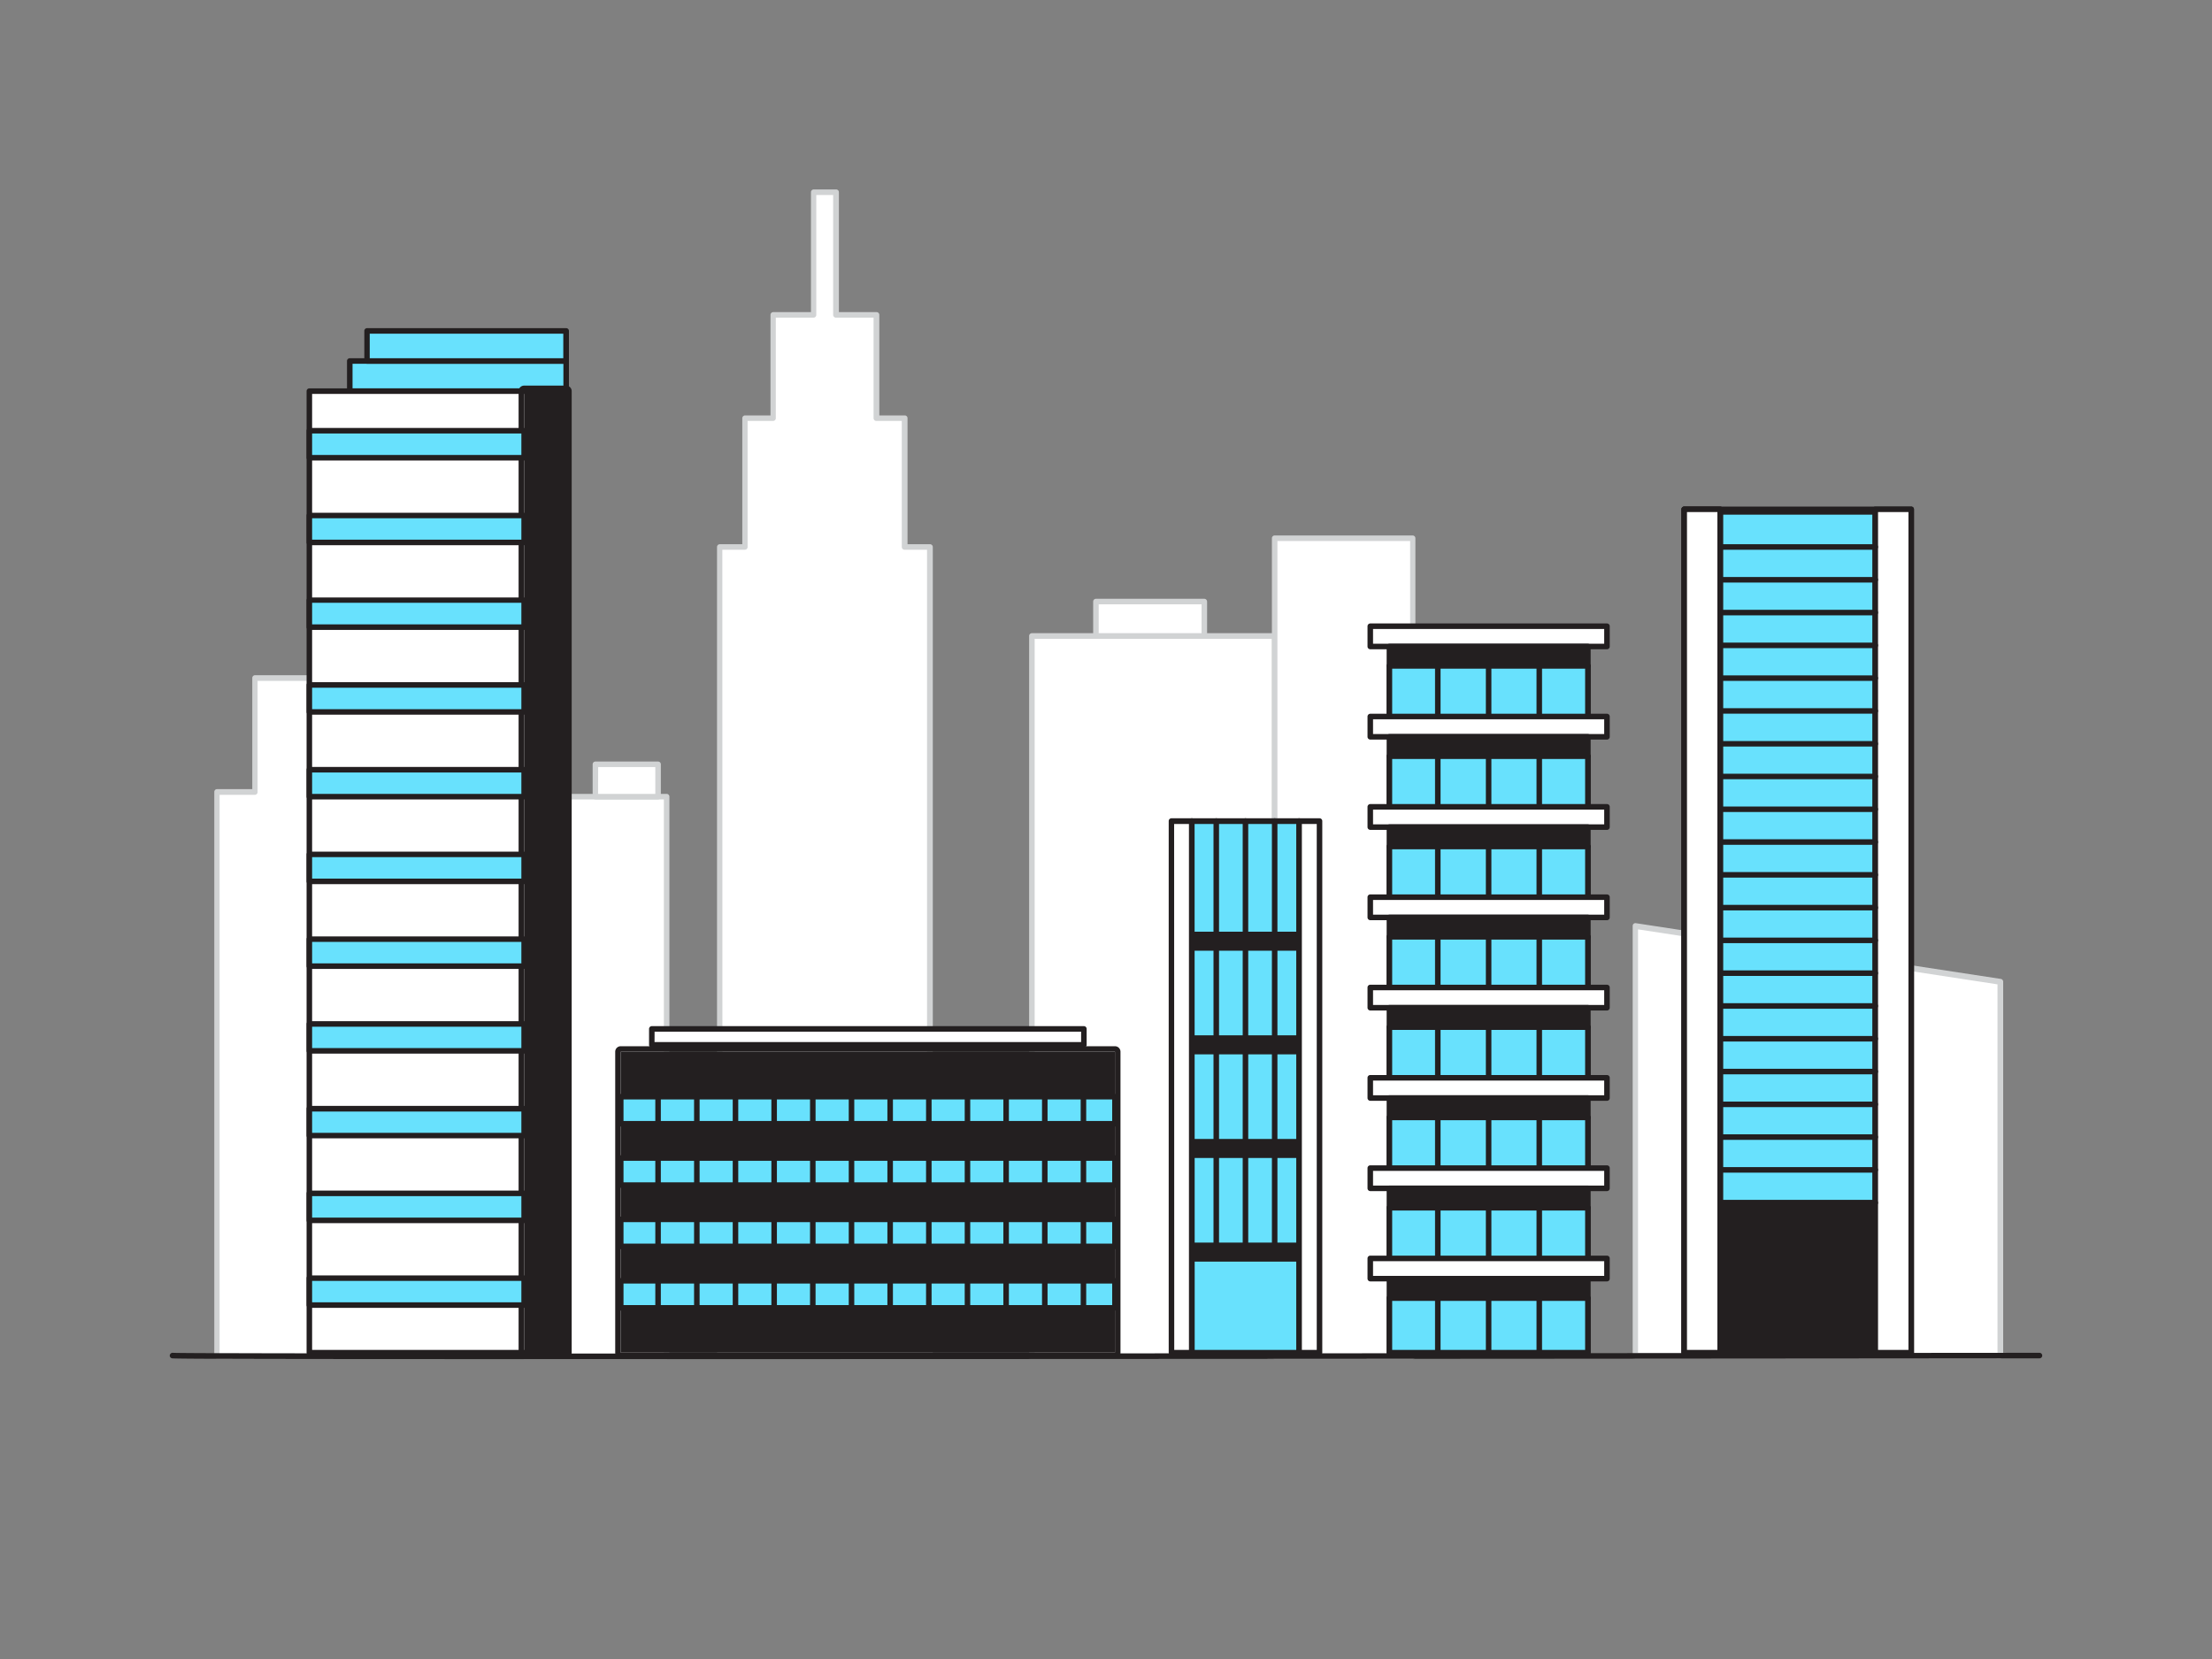 <svg xmlns="http://www.w3.org/2000/svg" viewBox="0 0 400 300"><rect x="0" y="0" width="400" height="300" fill="#808080" stroke="none"/><g id="_227_city_buildings_flatline" data-name="#227_city_buildings_flatline"><rect x="198.18" y="108.78" width="19.6" height="6.29" fill="#fff"/><path d="M217.78,115.57h-19.6a.5.5,0,0,1-.5-.5v-6.29a.5.5,0,0,1,.5-.5h19.6a.51.51,0,0,1,.5.5v6.29A.5.5,0,0,1,217.78,115.57Zm-19.1-1h18.6v-5.29h-18.6Z" fill="#d1d3d4"/><rect x="94.78" y="144.06" width="25.77" height="101.21" fill="#fff"/><path d="M120.55,245.77H94.78a.5.5,0,0,1-.5-.5V144.06a.5.5,0,0,1,.5-.5h25.77a.5.5,0,0,1,.5.5V245.27A.5.5,0,0,1,120.55,245.77Zm-25.27-1h24.77V144.56H95.28Z" fill="#d1d3d4"/><polygon points="87.81 122.63 46.08 122.63 46.08 143.23 39.21 143.23 39.21 245.2 63.25 245.2 63.25 158.02 87.81 158.02 87.81 122.63" fill="#fff"/><path d="M63.25,245.7h-24a.5.5,0,0,1-.5-.5v-102a.5.5,0,0,1,.5-.5h6.37v-20.1a.5.5,0,0,1,.5-.5H87.81a.5.5,0,0,1,.5.5V158a.5.5,0,0,1-.5.5H63.75V245.2A.5.5,0,0,1,63.25,245.7Zm-23.54-1h23V158a.5.5,0,0,1,.5-.5H87.31V123.13H46.58v20.1a.5.5,0,0,1-.5.5H39.71Z" fill="#d1d3d4"/><polygon points="295.71 167.43 361.74 177.52 361.74 245.13 295.71 245.13 295.71 167.43" fill="#fff"/><path d="M361.74,245.63h-66a.5.5,0,0,1-.5-.5v-77.7a.52.52,0,0,1,.17-.38.51.51,0,0,1,.41-.11l66,10.08a.51.51,0,0,1,.42.5v67.61A.5.5,0,0,1,361.74,245.63Zm-65.53-1h65V178l-65-9.94Z" fill="#d1d3d4"/><rect x="186.6" y="115.02" width="43.91" height="130.18" fill="#fff"/><path d="M230.5,245.7H186.6a.5.5,0,0,1-.5-.5V115a.5.5,0,0,1,.5-.5h43.9a.5.5,0,0,1,.5.5V245.2A.5.5,0,0,1,230.5,245.7Zm-43.4-1H230V115.52H187.1Z" fill="#d1d3d4"/><rect x="230.5" y="97.33" width="24.94" height="147.94" fill="#fff"/><path d="M255.45,245.77H230.5a.5.5,0,0,1-.5-.5V97.33a.5.5,0,0,1,.5-.5h24.95a.5.5,0,0,1,.5.5V245.27A.5.5,0,0,1,255.45,245.77Zm-24.45-1H255V97.83H231Z" fill="#d1d3d4"/><polygon points="163.59 98.91 163.59 75.62 158.49 75.62 158.49 56.94 151.18 56.94 151.18 34.76 147.13 34.76 147.13 56.94 139.81 56.94 139.81 75.62 134.71 75.62 134.71 98.91 130.14 98.91 130.14 244.68 168.16 244.74 168.16 98.91 163.59 98.91" fill="#fff"/><path d="M168.16,245.24h0l-38-.07a.5.5,0,0,1-.5-.5V98.91a.51.51,0,0,1,.5-.5h4.07V75.62a.51.51,0,0,1,.5-.5h4.6V56.94a.5.5,0,0,1,.5-.5h6.82V34.76a.5.5,0,0,1,.5-.5h4.05a.5.5,0,0,1,.5.5V56.44h6.81a.5.5,0,0,1,.5.5V75.12h4.6a.5.5,0,0,1,.5.5V98.41h4.07a.51.51,0,0,1,.5.5V244.74a.49.49,0,0,1-.15.36A.5.5,0,0,1,168.16,245.24Zm-37.52-1.06,37,.06V99.41h-4.07a.5.5,0,0,1-.5-.5V76.12h-4.6a.5.5,0,0,1-.5-.5V57.44h-6.81a.5.5,0,0,1-.5-.5V35.26h-3.05V56.94a.5.5,0,0,1-.5.5h-6.82V75.62a.5.5,0,0,1-.5.5h-4.6V98.91a.5.5,0,0,1-.5.5h-4.07Z" fill="#d1d3d4"/><rect x="63.25" y="65.28" width="39.13" height="5.45" fill="#68e1fd"/><path d="M102.38,71.23H63.25a.5.5,0,0,1-.5-.5V65.28a.5.5,0,0,1,.5-.5h39.13a.51.51,0,0,1,.5.5v5.45A.51.51,0,0,1,102.38,71.23Zm-38.63-1h38.13V65.78H63.75Z" fill="#231f20"/><rect x="66.36" y="59.84" width="36.02" height="5.45" fill="#68e1fd"/><path d="M102.38,65.78h-36a.5.5,0,0,1-.5-.5V59.84a.5.5,0,0,1,.5-.5h36a.5.5,0,0,1,.5.5v5.44A.5.5,0,0,1,102.38,65.78Zm-35.52-1h35V60.34h-35Z" fill="#231f20"/><rect x="55.94" y="70.73" width="46.44" height="173.88" fill="#fff"/><path d="M102.38,245.11H55.94a.5.5,0,0,1-.5-.5V70.73a.5.5,0,0,1,.5-.5h46.44a.5.5,0,0,1,.5.5V244.61A.51.51,0,0,1,102.38,245.11Zm-45.94-1h45.44V71.23H56.44Z" fill="#231f20"/><rect x="94.78" y="70.73" width="7.6" height="173.88" fill="#231f20"/><path d="M102.38,70.73V244.61h-7.6V70.73h7.6m0-1h-7.6a1,1,0,0,0-1,1V244.61a1,1,0,0,0,1,1h7.6a1,1,0,0,0,1-1V70.73a1,1,0,0,0-1-1Z" fill="#231f20"/><rect x="55.94" y="77.89" width="38.84" height="4.87" fill="#68e1fd"/><path d="M94.78,83.27H55.94a.5.5,0,0,1-.5-.5V77.89a.5.5,0,0,1,.5-.5H94.78a.5.5,0,0,1,.5.5v4.88A.5.5,0,0,1,94.78,83.27Zm-38.34-1H94.28V78.39H56.44Z" fill="#231f20"/><rect x="55.94" y="93.22" width="38.84" height="4.87" fill="#68e1fd"/><path d="M94.78,98.59H55.94a.5.5,0,0,1-.5-.5V93.22a.5.5,0,0,1,.5-.5H94.78a.5.5,0,0,1,.5.5v4.87A.5.5,0,0,1,94.78,98.59Zm-38.34-1H94.28V93.72H56.44Z" fill="#231f20"/><rect x="55.94" y="108.54" width="38.84" height="4.87" fill="#68e1fd"/><path d="M94.78,113.91H55.94a.5.5,0,0,1-.5-.5v-4.87a.5.5,0,0,1,.5-.5H94.78a.5.5,0,0,1,.5.5v4.87A.5.5,0,0,1,94.78,113.91Zm-38.34-1H94.28V109H56.44Z" fill="#231f20"/><rect x="55.94" y="123.86" width="38.84" height="4.87" fill="#68e1fd"/><path d="M94.78,129.24H55.94a.5.5,0,0,1-.5-.5v-4.88a.5.5,0,0,1,.5-.5H94.78a.5.5,0,0,1,.5.5v4.88A.5.5,0,0,1,94.78,129.24Zm-38.34-1H94.28v-3.88H56.44Z" fill="#231f20"/><rect x="55.94" y="139.19" width="38.84" height="4.87" fill="#68e1fd"/><path d="M94.78,144.56H55.94a.5.5,0,0,1-.5-.5v-4.87a.5.5,0,0,1,.5-.5H94.78a.5.5,0,0,1,.5.5v4.87A.5.5,0,0,1,94.78,144.56Zm-38.34-1H94.28v-3.87H56.44Z" fill="#231f20"/><rect x="55.94" y="154.51" width="38.84" height="4.87" fill="#68e1fd"/><path d="M94.78,159.88H55.94a.5.5,0,0,1-.5-.5v-4.87a.5.5,0,0,1,.5-.5H94.78a.5.5,0,0,1,.5.5v4.87A.5.5,0,0,1,94.78,159.88Zm-38.34-1H94.28V155H56.44Z" fill="#231f20"/><rect x="55.94" y="169.83" width="38.84" height="4.87" fill="#68e1fd"/><path d="M94.78,175.21H55.94a.5.5,0,0,1-.5-.5v-4.88a.5.5,0,0,1,.5-.5H94.78a.5.5,0,0,1,.5.5v4.88A.5.5,0,0,1,94.78,175.21Zm-38.34-1H94.28v-3.88H56.44Z" fill="#231f20"/><rect x="55.94" y="185.16" width="38.84" height="4.87" fill="#68e1fd"/><path d="M94.78,190.53H55.94a.5.5,0,0,1-.5-.5v-4.87a.5.5,0,0,1,.5-.5H94.78a.5.5,0,0,1,.5.5V190A.5.5,0,0,1,94.78,190.53Zm-38.34-1H94.28v-3.87H56.44Z" fill="#231f20"/><rect x="55.94" y="200.48" width="38.84" height="4.87" fill="#68e1fd"/><path d="M94.78,205.85H55.94a.5.5,0,0,1-.5-.5v-4.87a.5.5,0,0,1,.5-.5H94.78a.5.5,0,0,1,.5.5v4.87A.5.5,0,0,1,94.78,205.85Zm-38.34-1H94.28V201H56.44Z" fill="#231f20"/><rect x="55.94" y="215.8" width="38.84" height="4.87" fill="#68e1fd"/><path d="M94.78,221.18H55.94a.5.5,0,0,1-.5-.5V215.8a.5.5,0,0,1,.5-.5H94.78a.5.5,0,0,1,.5.5v4.88A.5.5,0,0,1,94.78,221.18Zm-38.34-1H94.28V216.3H56.44Z" fill="#231f20"/><rect x="55.94" y="231.13" width="38.84" height="4.87" fill="#68e1fd"/><path d="M94.78,236.5H55.94a.5.5,0,0,1-.5-.5v-4.87a.5.5,0,0,1,.5-.5H94.78a.5.5,0,0,1,.5.5V236A.5.5,0,0,1,94.78,236.5Zm-38.34-1H94.28v-3.87H56.44Z" fill="#231f20"/><rect x="117.87" y="186.06" width="78.14" height="2.88" fill="#fff"/><path d="M196,189.44H117.87a.5.5,0,0,1-.5-.5v-2.88a.5.5,0,0,1,.5-.5H196a.5.5,0,0,1,.5.5v2.88A.5.5,0,0,1,196,189.44Zm-77.64-1h77.14v-1.88H118.37Z" fill="#231f20"/><rect x="112.25" y="190.19" width="89.37" height="54.41" fill="#231f20"/><path d="M201.62,190.19v54.42H112.25V190.19h89.37m0-1H112.25a1,1,0,0,0-1,1v54.42a1,1,0,0,0,1,1h89.37a1,1,0,0,0,1-1V190.19a1,1,0,0,0-1-1Z" fill="#231f20"/><rect x="112.25" y="198.32" width="89.37" height="4.89" fill="#68e1fd"/><path d="M201.62,203.71H112.25a.5.5,0,0,1-.5-.5v-4.89a.5.5,0,0,1,.5-.5h89.37a.5.5,0,0,1,.5.5v4.89A.5.5,0,0,1,201.62,203.71Zm-88.87-1h88.37v-3.89H112.75Z" fill="#231f20"/><path d="M119,203.71a.5.5,0,0,1-.5-.5v-4.89a.5.5,0,0,1,.5-.5.5.5,0,0,1,.5.5v4.89A.5.5,0,0,1,119,203.71Z" fill="#231f20"/><rect x="125.51" y="198.32" width="1" height="4.89" fill="#231f20"/><rect x="132.5" y="198.32" width="1" height="4.89" fill="#231f20"/><rect x="139.49" y="198.32" width="1" height="4.89" fill="#231f20"/><rect x="146.48" y="198.32" width="1" height="4.89" fill="#231f20"/><rect x="153.48" y="198.32" width="1" height="4.89" fill="#231f20"/><rect x="160.47" y="198.32" width="1" height="4.89" fill="#231f20"/><rect x="167.46" y="198.32" width="1" height="4.89" fill="#231f20"/><rect x="174.45" y="198.32" width="1" height="4.89" fill="#231f20"/><rect x="181.44" y="198.32" width="1" height="4.89" fill="#231f20"/><rect x="188.43" y="198.32" width="1" height="4.89" fill="#231f20"/><rect x="195.42" y="198.32" width="1" height="4.89" fill="#231f20"/><rect x="112.25" y="209.41" width="89.37" height="4.89" fill="#68e1fd"/><path d="M201.62,214.8H112.25a.5.5,0,0,1-.5-.5v-4.89a.5.5,0,0,1,.5-.5h89.37a.5.5,0,0,1,.5.5v4.89A.5.5,0,0,1,201.62,214.8Zm-88.87-1h88.37v-3.89H112.75Z" fill="#231f20"/><path d="M119,214.8a.5.5,0,0,1-.5-.5v-4.89a.5.5,0,0,1,.5-.5.5.5,0,0,1,.5.5v4.89A.5.5,0,0,1,119,214.8Z" fill="#231f20"/><rect x="125.51" y="209.41" width="1" height="4.89" fill="#231f20"/><rect x="132.5" y="209.41" width="1" height="4.89" fill="#231f20"/><rect x="139.49" y="209.41" width="1" height="4.89" fill="#231f20"/><rect x="146.48" y="209.41" width="1" height="4.89" fill="#231f20"/><rect x="153.48" y="209.41" width="1" height="4.89" fill="#231f20"/><rect x="160.47" y="209.41" width="1" height="4.89" fill="#231f20"/><rect x="167.46" y="209.41" width="1" height="4.89" fill="#231f20"/><rect x="174.45" y="209.41" width="1" height="4.89" fill="#231f20"/><rect x="181.44" y="209.41" width="1" height="4.89" fill="#231f20"/><rect x="188.43" y="209.41" width="1" height="4.89" fill="#231f20"/><rect x="195.42" y="209.41" width="1" height="4.89" fill="#231f20"/><rect x="112.25" y="220.5" width="89.37" height="4.89" fill="#68e1fd"/><path d="M201.62,225.89H112.25a.5.5,0,0,1-.5-.5V220.5a.5.5,0,0,1,.5-.5h89.37a.5.5,0,0,1,.5.5v4.89A.5.5,0,0,1,201.62,225.89Zm-88.87-1h88.37V221H112.75Z" fill="#231f20"/><path d="M119,225.89a.5.5,0,0,1-.5-.5V220.5a.5.5,0,0,1,.5-.5.5.5,0,0,1,.5.5v4.89A.5.5,0,0,1,119,225.89Z" fill="#231f20"/><rect x="125.51" y="220.5" width="1" height="4.89" fill="#231f20"/><rect x="132.5" y="220.5" width="1" height="4.89" fill="#231f20"/><rect x="139.49" y="220.5" width="1" height="4.89" fill="#231f20"/><rect x="146.48" y="220.5" width="1" height="4.89" fill="#231f20"/><rect x="153.48" y="220.5" width="1" height="4.89" fill="#231f20"/><rect x="160.47" y="220.5" width="1" height="4.89" fill="#231f20"/><rect x="167.46" y="220.5" width="1" height="4.89" fill="#231f20"/><rect x="174.45" y="220.5" width="1" height="4.89" fill="#231f20"/><rect x="181.44" y="220.5" width="1" height="4.89" fill="#231f20"/><rect x="188.43" y="220.5" width="1" height="4.89" fill="#231f20"/><rect x="195.42" y="220.5" width="1" height="4.89" fill="#231f20"/><rect x="112.25" y="231.59" width="89.37" height="4.89" fill="#68e1fd"/><path d="M201.62,237H112.25a.5.5,0,0,1-.5-.5v-4.89a.5.5,0,0,1,.5-.5h89.37a.5.5,0,0,1,.5.5v4.89A.5.5,0,0,1,201.62,237Zm-88.87-1h88.37v-3.89H112.75Z" fill="#231f20"/><path d="M119,237a.5.5,0,0,1-.5-.5v-4.89a.5.5,0,0,1,.5-.5.5.5,0,0,1,.5.5v4.89A.5.5,0,0,1,119,237Z" fill="#231f20"/><rect x="125.51" y="231.59" width="1" height="4.89" fill="#231f20"/><rect x="132.5" y="231.59" width="1" height="4.89" fill="#231f20"/><rect x="139.49" y="231.59" width="1" height="4.89" fill="#231f20"/><rect x="146.48" y="231.59" width="1" height="4.89" fill="#231f20"/><rect x="153.48" y="231.59" width="1" height="4.89" fill="#231f20"/><rect x="160.47" y="231.59" width="1" height="4.89" fill="#231f20"/><rect x="167.46" y="231.59" width="1" height="4.89" fill="#231f20"/><rect x="174.45" y="231.59" width="1" height="4.89" fill="#231f20"/><rect x="181.44" y="231.59" width="1" height="4.89" fill="#231f20"/><rect x="188.43" y="231.59" width="1" height="4.89" fill="#231f20"/><rect x="195.42" y="231.59" width="1" height="4.89" fill="#231f20"/><rect x="304.56" y="92.1" width="41.05" height="152.51" fill="#fff"/><path d="M345.61,245.11H304.56a.5.5,0,0,1-.5-.5V92.1a.5.5,0,0,1,.5-.5h41.05a.5.5,0,0,1,.5.5V244.61A.5.5,0,0,1,345.61,245.11Zm-40.55-1h40.05V92.6H305.06Z" fill="#231f20"/><rect x="311.06" y="92.57" width="28.06" height="124.92" fill="#68e1fd"/><path d="M339.11,218H311.06a.5.5,0,0,1-.5-.5V92.57a.5.5,0,0,1,.5-.5h28.05a.5.5,0,0,1,.5.5V217.48A.5.5,0,0,1,339.11,218Zm-27.55-1h27.05V93.07H311.56Z" fill="#231f20"/><rect x="304.56" y="92.1" width="6.5" height="152.51" fill="#fff"/><path d="M311.06,245.11h-6.5a.5.5,0,0,1-.5-.5V92.1a.5.5,0,0,1,.5-.5h6.5a.5.5,0,0,1,.5.5V244.61A.51.51,0,0,1,311.06,245.11Zm-6-1h5.5V92.6h-5.5Z" fill="#231f20"/><rect x="339.11" y="92.1" width="6.5" height="152.51" fill="#fff"/><path d="M345.61,245.11h-6.5a.51.51,0,0,1-.5-.5V92.1a.5.5,0,0,1,.5-.5h6.5a.5.5,0,0,1,.5.5V244.61A.5.5,0,0,1,345.61,245.11Zm-6-1h5.5V92.6h-5.5Z" fill="#231f20"/><path d="M339.11,99.41H311.06a.5.5,0,0,1-.5-.5.5.5,0,0,1,.5-.5h28.05a.5.5,0,0,1,.5.5A.5.5,0,0,1,339.11,99.41Z" fill="#231f20"/><path d="M339.11,105.34H311.06a.5.5,0,0,1-.5-.5.5.5,0,0,1,.5-.5h28.05a.5.5,0,0,1,.5.5A.5.5,0,0,1,339.11,105.34Z" fill="#231f20"/><path d="M339.11,111.27H311.06a.5.5,0,0,1,0-1h28.05a.5.5,0,0,1,0,1Z" fill="#231f20"/><path d="M339.11,117.2H311.06a.5.5,0,0,1-.5-.5.5.5,0,0,1,.5-.5h28.05a.5.5,0,0,1,.5.5A.5.5,0,0,1,339.11,117.2Z" fill="#231f20"/><path d="M339.11,123.13H311.06a.5.5,0,0,1-.5-.5.5.5,0,0,1,.5-.5h28.05a.5.5,0,0,1,.5.5A.5.5,0,0,1,339.11,123.13Z" fill="#231f20"/><path d="M339.11,129.06H311.06a.5.5,0,0,1-.5-.5.5.5,0,0,1,.5-.5h28.05a.5.5,0,0,1,.5.5A.5.5,0,0,1,339.11,129.06Z" fill="#231f20"/><path d="M339.11,135H311.06a.5.5,0,0,1-.5-.5.5.5,0,0,1,.5-.5h28.05a.5.5,0,0,1,.5.5A.5.5,0,0,1,339.11,135Z" fill="#231f20"/><path d="M339.11,140.91H311.06a.5.5,0,0,1-.5-.5.5.5,0,0,1,.5-.5h28.05a.5.5,0,0,1,.5.5A.5.5,0,0,1,339.11,140.91Z" fill="#231f20"/><path d="M339.11,146.84H311.06a.5.5,0,0,1,0-1h28.05a.5.5,0,0,1,0,1Z" fill="#231f20"/><path d="M339.11,152.77H311.06a.5.5,0,0,1,0-1h28.05a.5.5,0,0,1,0,1Z" fill="#231f20"/><path d="M339.11,158.7H311.06a.5.5,0,0,1-.5-.5.5.5,0,0,1,.5-.5h28.05a.5.5,0,0,1,.5.5A.5.5,0,0,1,339.11,158.7Z" fill="#231f20"/><path d="M339.11,164.63H311.06a.5.5,0,0,1-.5-.5.5.5,0,0,1,.5-.5h28.05a.5.5,0,0,1,.5.5A.5.5,0,0,1,339.11,164.63Z" fill="#231f20"/><path d="M339.11,170.55H311.06a.5.5,0,0,1-.5-.5.5.5,0,0,1,.5-.5h28.05a.5.5,0,0,1,.5.5A.5.5,0,0,1,339.11,170.55Z" fill="#231f20"/><path d="M339.11,176.48H311.06a.5.5,0,0,1-.5-.5.5.5,0,0,1,.5-.5h28.05a.5.5,0,0,1,.5.5A.5.5,0,0,1,339.11,176.48Z" fill="#231f20"/><path d="M339.11,182.41H311.06a.5.5,0,0,1,0-1h28.05a.5.5,0,0,1,0,1Z" fill="#231f20"/><path d="M339.11,188.34H311.06a.5.5,0,0,1,0-1h28.05a.5.5,0,0,1,0,1Z" fill="#231f20"/><path d="M339.11,194.27H311.06a.5.5,0,0,1-.5-.5.5.5,0,0,1,.5-.5h28.05a.5.5,0,0,1,.5.5A.5.5,0,0,1,339.11,194.27Z" fill="#231f20"/><path d="M339.11,200.2H311.06a.5.5,0,0,1-.5-.5.5.5,0,0,1,.5-.5h28.05a.5.5,0,0,1,.5.5A.5.5,0,0,1,339.11,200.2Z" fill="#231f20"/><path d="M339.11,206.12H311.06a.5.5,0,0,1-.5-.5.5.5,0,0,1,.5-.5h28.05a.5.5,0,0,1,.5.5A.5.5,0,0,1,339.11,206.12Z" fill="#231f20"/><path d="M339.11,212.05H311.06a.5.5,0,0,1-.5-.5.5.5,0,0,1,.5-.5h28.05a.5.5,0,0,1,.5.5A.5.5,0,0,1,339.11,212.05Z" fill="#231f20"/><path d="M339.11,218H311.06a.5.5,0,0,1-.5-.5.5.5,0,0,1,.5-.5h28.05a.5.5,0,0,1,.5.5A.5.5,0,0,1,339.11,218Z" fill="#231f20"/><rect x="304.56" y="92.1" width="6.5" height="152.51" fill="#fff"/><path d="M311.06,245.11h-6.5a.5.5,0,0,1-.5-.5V92.1a.5.5,0,0,1,.5-.5h6.5a.5.5,0,0,1,.5.5V244.61A.51.51,0,0,1,311.06,245.11Zm-6-1h5.5V92.6h-5.5Z" fill="#231f20"/><rect x="311.06" y="217.48" width="28.06" height="27.12" fill="#231f20"/><rect x="215.52" y="148.47" width="19.4" height="96.13" fill="#68e1fd"/><path d="M234.92,245.11h-19.4a.51.51,0,0,1-.5-.5V148.47a.5.5,0,0,1,.5-.5h19.4a.5.5,0,0,1,.5.5v96.14A.5.5,0,0,1,234.92,245.11Zm-18.9-1h18.4V149H216Z" fill="#231f20"/><rect x="211.84" y="148.47" width="3.68" height="96.13" fill="#fff"/><path d="M215.52,245.11h-3.68a.5.5,0,0,1-.5-.5V148.47a.5.5,0,0,1,.5-.5h3.68a.5.5,0,0,1,.5.5v96.14A.5.5,0,0,1,215.52,245.11Zm-3.18-1H215V149h-2.68Z" fill="#231f20"/><rect x="234.92" y="148.47" width="3.68" height="96.13" fill="#fff"/><path d="M238.61,245.11h-3.69a.51.51,0,0,1-.5-.5V148.47a.5.5,0,0,1,.5-.5h3.69a.5.5,0,0,1,.5.5v96.14A.51.51,0,0,1,238.61,245.11Zm-3.19-1h2.69V149h-2.69Z" fill="#231f20"/><path d="M219.94,226.92a.5.5,0,0,1-.5-.5V148.47a.5.5,0,0,1,.5-.5.5.5,0,0,1,.5.5v77.95A.5.5,0,0,1,219.94,226.92Z" fill="#231f20"/><path d="M225.22,226.92a.5.5,0,0,1-.5-.5V148.47a.5.5,0,0,1,.5-.5.5.5,0,0,1,.5.5v77.95A.5.5,0,0,1,225.22,226.92Z" fill="#231f20"/><path d="M230.5,226.92a.5.5,0,0,1-.5-.5V148.47a.5.5,0,0,1,.5-.5.5.5,0,0,1,.5.5v77.95A.5.5,0,0,1,230.5,226.92Z" fill="#231f20"/><rect x="215.52" y="168.48" width="19.4" height="3.44" fill="#231f20"/><rect x="215.52" y="187.22" width="19.4" height="3.44" fill="#231f20"/><rect x="215.52" y="205.96" width="19.4" height="3.44" fill="#231f20"/><rect x="215.52" y="224.7" width="19.4" height="3.44" fill="#231f20"/><rect x="247.79" y="113.24" width="42.8" height="3.66" fill="#fff"/><path d="M290.59,117.41h-42.8a.51.51,0,0,1-.5-.5v-3.67a.51.51,0,0,1,.5-.5h42.8a.5.5,0,0,1,.5.5v3.67A.5.5,0,0,1,290.59,117.41Zm-42.3-1h41.8v-2.67h-41.8Z" fill="#231f20"/><rect x="251.25" y="116.9" width="35.89" height="3.52" fill="#fff"/><path d="M287.14,120.92H251.25a.5.5,0,0,1-.5-.5v-3.51a.5.5,0,0,1,.5-.5h35.89a.5.5,0,0,1,.5.5v3.51A.5.5,0,0,1,287.14,120.92Zm-35.39-1h34.89v-2.51H251.75Z" fill="#231f20"/><rect x="251.25" y="116.9" width="35.89" height="3.52" fill="#231f20"/><rect x="251.25" y="120.42" width="35.89" height="9.87" fill="#fff"/><path d="M287.14,130.79H251.25a.5.5,0,0,1-.5-.5v-9.87a.5.5,0,0,1,.5-.5h35.89a.5.5,0,0,1,.5.5v9.87A.5.5,0,0,1,287.14,130.79Zm-35.39-1h34.89v-8.87H251.75Z" fill="#231f20"/><rect x="251.25" y="120.42" width="35.89" height="9.87" fill="#68e1fd"/><path d="M287.14,130.79H251.25a.5.5,0,0,1-.5-.5v-9.87a.5.5,0,0,1,.5-.5h35.89a.5.5,0,0,1,.5.5v9.87A.5.5,0,0,1,287.14,130.79Zm-35.39-1h34.89v-8.87H251.75Z" fill="#231f20"/><path d="M260,130.79a.5.5,0,0,1-.5-.5v-9.87a.51.51,0,0,1,.5-.5.5.5,0,0,1,.5.5v9.87A.5.5,0,0,1,260,130.79Z" fill="#231f20"/><path d="M269.19,130.79a.5.5,0,0,1-.5-.5v-9.87a.51.51,0,0,1,.5-.5.5.5,0,0,1,.5.5v9.87A.5.5,0,0,1,269.19,130.79Z" fill="#231f20"/><path d="M278.35,130.79a.5.5,0,0,1-.5-.5v-9.87a.5.5,0,0,1,.5-.5.51.51,0,0,1,.5.5v9.87A.5.5,0,0,1,278.35,130.79Z" fill="#231f20"/><rect x="247.79" y="129.57" width="42.8" height="3.66" fill="#fff"/><path d="M290.59,133.74h-42.8a.51.51,0,0,1-.5-.5v-3.67a.51.51,0,0,1,.5-.5h42.8a.5.5,0,0,1,.5.5v3.67A.5.5,0,0,1,290.59,133.74Zm-42.3-1h41.8v-2.67h-41.8Z" fill="#231f20"/><rect x="251.25" y="133.24" width="35.89" height="3.52" fill="#fff"/><path d="M287.14,137.25H251.25a.5.5,0,0,1-.5-.5v-3.51a.5.5,0,0,1,.5-.5h35.89a.5.5,0,0,1,.5.5v3.51A.5.5,0,0,1,287.14,137.25Zm-35.39-1h34.89v-2.51H251.75Z" fill="#231f20"/><rect x="251.25" y="133.24" width="35.89" height="3.52" fill="#231f20"/><rect x="251.25" y="136.75" width="35.89" height="9.87" fill="#fff"/><path d="M287.14,147.12H251.25a.5.5,0,0,1-.5-.5v-9.87a.5.5,0,0,1,.5-.5h35.89a.5.5,0,0,1,.5.5v9.87A.5.5,0,0,1,287.14,147.12Zm-35.39-1h34.89v-8.87H251.75Z" fill="#231f20"/><rect x="251.25" y="136.75" width="35.89" height="9.87" fill="#68e1fd"/><path d="M287.14,147.12H251.25a.5.5,0,0,1-.5-.5v-9.87a.5.5,0,0,1,.5-.5h35.89a.5.5,0,0,1,.5.5v9.87A.5.5,0,0,1,287.14,147.12Zm-35.39-1h34.89v-8.87H251.75Z" fill="#231f20"/><path d="M260,147.12a.5.5,0,0,1-.5-.5v-9.87a.51.51,0,0,1,.5-.5.5.5,0,0,1,.5.5v9.87A.5.5,0,0,1,260,147.12Z" fill="#231f20"/><path d="M269.19,147.12a.5.5,0,0,1-.5-.5v-9.87a.51.51,0,0,1,.5-.5.5.5,0,0,1,.5.5v9.87A.5.5,0,0,1,269.19,147.12Z" fill="#231f20"/><path d="M278.35,147.12a.5.5,0,0,1-.5-.5v-9.87a.5.5,0,0,1,.5-.5.51.51,0,0,1,.5.5v9.87A.5.5,0,0,1,278.35,147.12Z" fill="#231f20"/><rect x="247.79" y="145.9" width="42.8" height="3.66" fill="#fff"/><path d="M290.59,150.07h-42.8a.51.51,0,0,1-.5-.5V145.9a.51.51,0,0,1,.5-.5h42.8a.5.5,0,0,1,.5.5v3.67A.5.5,0,0,1,290.59,150.07Zm-42.3-1h41.8V146.4h-41.8Z" fill="#231f20"/><rect x="251.25" y="149.57" width="35.89" height="3.52" fill="#fff"/><path d="M287.14,153.58H251.25a.5.5,0,0,1-.5-.5v-3.51a.5.5,0,0,1,.5-.5h35.89a.5.5,0,0,1,.5.5v3.51A.5.5,0,0,1,287.14,153.58Zm-35.39-1h34.89v-2.51H251.75Z" fill="#231f20"/><rect x="251.25" y="149.57" width="35.89" height="3.52" fill="#231f20"/><rect x="251.25" y="153.08" width="35.89" height="9.87" fill="#fff"/><path d="M287.14,163.45H251.25a.5.5,0,0,1-.5-.5v-9.87a.5.5,0,0,1,.5-.5h35.89a.5.5,0,0,1,.5.5V163A.5.5,0,0,1,287.14,163.45Zm-35.39-1h34.89v-8.87H251.75Z" fill="#231f20"/><rect x="251.25" y="153.08" width="35.89" height="9.87" fill="#68e1fd"/><path d="M287.14,163.45H251.25a.5.5,0,0,1-.5-.5v-9.87a.5.5,0,0,1,.5-.5h35.89a.5.5,0,0,1,.5.5V163A.5.5,0,0,1,287.14,163.45Zm-35.39-1h34.89v-8.87H251.75Z" fill="#231f20"/><path d="M260,163.45a.5.5,0,0,1-.5-.5v-9.87a.51.51,0,0,1,.5-.5.5.5,0,0,1,.5.5V163A.5.5,0,0,1,260,163.45Z" fill="#231f20"/><path d="M269.19,163.45a.5.5,0,0,1-.5-.5v-9.87a.51.51,0,0,1,.5-.5.5.5,0,0,1,.5.5V163A.5.5,0,0,1,269.19,163.45Z" fill="#231f20"/><path d="M278.35,163.45a.5.5,0,0,1-.5-.5v-9.87a.5.5,0,0,1,.5-.5.51.51,0,0,1,.5.5V163A.5.5,0,0,1,278.35,163.45Z" fill="#231f20"/><rect x="247.79" y="162.23" width="42.8" height="3.66" fill="#fff"/><path d="M290.59,166.4h-42.8a.51.51,0,0,1-.5-.5v-3.66a.5.5,0,0,1,.5-.5h42.8a.5.5,0,0,1,.5.5v3.66A.5.5,0,0,1,290.59,166.4Zm-42.3-1h41.8v-2.66h-41.8Z" fill="#231f20"/><rect x="251.25" y="165.9" width="35.89" height="3.52" fill="#fff"/><path d="M287.14,169.91H251.25a.5.5,0,0,1-.5-.5V165.9a.5.5,0,0,1,.5-.5h35.89a.5.5,0,0,1,.5.5v3.51A.5.5,0,0,1,287.14,169.91Zm-35.39-1h34.89V166.4H251.75Z" fill="#231f20"/><rect x="251.25" y="165.9" width="35.89" height="3.52" fill="#231f20"/><rect x="251.25" y="169.41" width="35.89" height="9.87" fill="#fff"/><path d="M287.14,179.78H251.25a.5.5,0,0,1-.5-.5v-9.87a.5.5,0,0,1,.5-.5h35.89a.5.5,0,0,1,.5.5v9.87A.5.5,0,0,1,287.14,179.78Zm-35.39-1h34.89v-8.87H251.75Z" fill="#231f20"/><rect x="251.25" y="169.41" width="35.89" height="9.87" fill="#68e1fd"/><path d="M287.14,179.78H251.25a.5.5,0,0,1-.5-.5v-9.87a.5.5,0,0,1,.5-.5h35.89a.5.5,0,0,1,.5.5v9.87A.5.5,0,0,1,287.14,179.78Zm-35.39-1h34.89v-8.87H251.75Z" fill="#231f20"/><path d="M260,179.78a.5.5,0,0,1-.5-.5v-9.87a.51.51,0,0,1,.5-.5.5.5,0,0,1,.5.5v9.87A.5.5,0,0,1,260,179.78Z" fill="#231f20"/><path d="M269.19,179.78a.5.5,0,0,1-.5-.5v-9.87a.51.51,0,0,1,.5-.5.5.5,0,0,1,.5.5v9.87A.5.5,0,0,1,269.19,179.78Z" fill="#231f20"/><path d="M278.35,179.78a.5.5,0,0,1-.5-.5v-9.87a.5.5,0,0,1,.5-.5.51.51,0,0,1,.5.5v9.87A.5.5,0,0,1,278.35,179.78Z" fill="#231f20"/><rect x="247.79" y="178.57" width="42.8" height="3.66" fill="#fff"/><path d="M290.59,182.73h-42.8a.51.51,0,0,1-.5-.5v-3.66a.5.5,0,0,1,.5-.5h42.8a.5.5,0,0,1,.5.5v3.66A.5.5,0,0,1,290.59,182.73Zm-42.3-1h41.8v-2.66h-41.8Z" fill="#231f20"/><rect x="251.25" y="182.23" width="35.89" height="3.52" fill="#fff"/><path d="M287.14,186.24H251.25a.5.5,0,0,1-.5-.5v-3.51a.5.5,0,0,1,.5-.5h35.89a.5.5,0,0,1,.5.5v3.51A.5.5,0,0,1,287.14,186.24Zm-35.39-1h34.89v-2.51H251.75Z" fill="#231f20"/><rect x="251.25" y="182.23" width="35.89" height="3.52" fill="#231f20"/><rect x="251.25" y="185.74" width="35.89" height="9.87" fill="#fff"/><path d="M287.14,196.11H251.25a.5.5,0,0,1-.5-.5v-9.87a.5.5,0,0,1,.5-.5h35.89a.5.5,0,0,1,.5.5v9.87A.5.5,0,0,1,287.14,196.11Zm-35.39-1h34.89v-8.87H251.75Z" fill="#231f20"/><rect x="251.25" y="185.74" width="35.89" height="9.87" fill="#68e1fd"/><path d="M287.14,196.11H251.25a.5.5,0,0,1-.5-.5v-9.87a.5.5,0,0,1,.5-.5h35.89a.5.5,0,0,1,.5.5v9.87A.5.5,0,0,1,287.14,196.11Zm-35.39-1h34.89v-8.87H251.75Z" fill="#231f20"/><path d="M260,196.11a.5.5,0,0,1-.5-.5v-9.87a.51.51,0,0,1,.5-.5.5.5,0,0,1,.5.5v9.87A.5.5,0,0,1,260,196.11Z" fill="#231f20"/><path d="M269.19,196.11a.5.5,0,0,1-.5-.5v-9.87a.51.51,0,0,1,.5-.5.5.5,0,0,1,.5.5v9.87A.5.5,0,0,1,269.19,196.11Z" fill="#231f20"/><path d="M278.35,196.11a.5.5,0,0,1-.5-.5v-9.87a.5.5,0,0,1,.5-.5.51.51,0,0,1,.5.5v9.87A.5.5,0,0,1,278.35,196.11Z" fill="#231f20"/><rect x="247.79" y="194.9" width="42.8" height="3.66" fill="#fff"/><path d="M290.59,199.06h-42.8a.51.51,0,0,1-.5-.5V194.9a.5.5,0,0,1,.5-.5h42.8a.5.5,0,0,1,.5.5v3.66A.5.5,0,0,1,290.59,199.06Zm-42.3-1h41.8V195.4h-41.8Z" fill="#231f20"/><rect x="251.25" y="198.56" width="35.89" height="3.52" fill="#fff"/><path d="M287.14,202.57H251.25a.5.5,0,0,1-.5-.5v-3.51a.5.5,0,0,1,.5-.5h35.89a.5.5,0,0,1,.5.5v3.51A.5.5,0,0,1,287.14,202.57Zm-35.39-1h34.89v-2.51H251.75Z" fill="#231f20"/><rect x="251.25" y="198.56" width="35.89" height="3.52" fill="#231f20"/><rect x="251.25" y="202.07" width="35.89" height="9.87" fill="#fff"/><path d="M287.14,212.44H251.25a.5.5,0,0,1-.5-.5v-9.87a.5.5,0,0,1,.5-.5h35.89a.5.5,0,0,1,.5.5v9.87A.5.5,0,0,1,287.14,212.44Zm-35.39-1h34.89v-8.87H251.75Z" fill="#231f20"/><rect x="251.25" y="202.07" width="35.89" height="9.87" fill="#68e1fd"/><path d="M287.14,212.44H251.25a.5.5,0,0,1-.5-.5v-9.87a.5.5,0,0,1,.5-.5h35.89a.5.5,0,0,1,.5.5v9.87A.5.5,0,0,1,287.14,212.44Zm-35.39-1h34.89v-8.87H251.75Z" fill="#231f20"/><path d="M260,212.44a.5.5,0,0,1-.5-.5v-9.87a.51.51,0,0,1,.5-.5.5.5,0,0,1,.5.5v9.87A.5.5,0,0,1,260,212.44Z" fill="#231f20"/><path d="M269.19,212.44a.5.5,0,0,1-.5-.5v-9.87a.51.51,0,0,1,.5-.5.5.5,0,0,1,.5.5v9.87A.5.5,0,0,1,269.19,212.44Z" fill="#231f20"/><path d="M278.35,212.44a.5.5,0,0,1-.5-.5v-9.87a.5.5,0,0,1,.5-.5.51.51,0,0,1,.5.5v9.87A.5.5,0,0,1,278.35,212.44Z" fill="#231f20"/><rect x="247.79" y="211.23" width="42.8" height="3.66" fill="#fff"/><path d="M290.59,215.39h-42.8a.51.51,0,0,1-.5-.5v-3.66a.5.5,0,0,1,.5-.5h42.8a.5.5,0,0,1,.5.5v3.66A.5.5,0,0,1,290.59,215.39Zm-42.3-1h41.8v-2.66h-41.8Z" fill="#231f20"/><rect x="251.25" y="214.89" width="35.89" height="3.52" fill="#fff"/><path d="M287.14,218.9H251.25a.5.5,0,0,1-.5-.5v-3.51a.5.5,0,0,1,.5-.5h35.89a.5.5,0,0,1,.5.5v3.51A.5.5,0,0,1,287.14,218.9Zm-35.39-1h34.89v-2.51H251.75Z" fill="#231f20"/><rect x="251.25" y="214.89" width="35.89" height="3.52" fill="#231f20"/><rect x="251.25" y="218.4" width="35.89" height="9.87" fill="#fff"/><path d="M287.14,228.77H251.25a.5.5,0,0,1-.5-.5V218.4a.5.5,0,0,1,.5-.5h35.89a.5.5,0,0,1,.5.5v9.87A.5.5,0,0,1,287.14,228.77Zm-35.39-1h34.89V218.9H251.75Z" fill="#231f20"/><rect x="251.25" y="218.4" width="35.89" height="9.87" fill="#68e1fd"/><path d="M287.14,228.77H251.25a.5.5,0,0,1-.5-.5V218.4a.5.5,0,0,1,.5-.5h35.89a.5.5,0,0,1,.5.5v9.87A.5.5,0,0,1,287.14,228.77Zm-35.39-1h34.89V218.9H251.75Z" fill="#231f20"/><path d="M260,228.77a.5.5,0,0,1-.5-.5V218.4a.51.51,0,0,1,.5-.5.5.5,0,0,1,.5.5v9.87A.5.5,0,0,1,260,228.77Z" fill="#231f20"/><path d="M269.19,228.77a.5.5,0,0,1-.5-.5V218.4a.51.51,0,0,1,.5-.5.5.5,0,0,1,.5.5v9.87A.5.5,0,0,1,269.19,228.77Z" fill="#231f20"/><path d="M278.35,228.77a.5.5,0,0,1-.5-.5V218.4a.5.5,0,0,1,.5-.5.51.51,0,0,1,.5.5v9.87A.5.5,0,0,1,278.35,228.77Z" fill="#231f20"/><rect x="247.79" y="227.56" width="42.8" height="3.66" fill="#fff"/><path d="M290.59,231.72h-42.8a.51.51,0,0,1-.5-.5v-3.66a.5.5,0,0,1,.5-.5h42.8a.5.5,0,0,1,.5.5v3.66A.5.5,0,0,1,290.59,231.72Zm-42.3-1h41.8v-2.66h-41.8Z" fill="#231f20"/><rect x="251.25" y="231.22" width="35.89" height="3.52" fill="#fff"/><path d="M287.14,235.24H251.25a.5.5,0,0,1-.5-.5v-3.52a.5.5,0,0,1,.5-.5h35.89a.5.5,0,0,1,.5.5v3.52A.5.5,0,0,1,287.14,235.24Zm-35.39-1h34.89v-2.52H251.75Z" fill="#231f20"/><rect x="251.25" y="231.22" width="35.89" height="3.52" fill="#231f20"/><rect x="251.25" y="234.73" width="35.89" height="9.87" fill="#fff"/><path d="M287.14,245.11H251.25a.5.5,0,0,1-.5-.5v-9.87a.5.5,0,0,1,.5-.5h35.89a.5.5,0,0,1,.5.5v9.87A.5.5,0,0,1,287.14,245.11Zm-35.39-1h34.89v-8.87H251.75Z" fill="#231f20"/><rect x="251.25" y="234.73" width="35.89" height="9.87" fill="#68e1fd"/><path d="M287.14,245.11H251.25a.5.5,0,0,1-.5-.5v-9.87a.5.5,0,0,1,.5-.5h35.89a.5.5,0,0,1,.5.5v9.87A.5.5,0,0,1,287.14,245.11Zm-35.39-1h34.89v-8.87H251.75Z" fill="#231f20"/><path d="M260,245.11a.51.51,0,0,1-.5-.5v-9.87a.5.5,0,0,1,.5-.5.5.5,0,0,1,.5.5v9.87A.5.5,0,0,1,260,245.11Z" fill="#231f20"/><path d="M269.19,245.11a.51.51,0,0,1-.5-.5v-9.87a.5.5,0,0,1,.5-.5.5.5,0,0,1,.5.5v9.87A.5.5,0,0,1,269.19,245.11Z" fill="#231f20"/><path d="M278.35,245.11a.5.5,0,0,1-.5-.5v-9.87a.5.5,0,0,1,.5-.5.5.5,0,0,1,.5.5v9.87A.51.51,0,0,1,278.35,245.11Z" fill="#231f20"/><path d="M120.88,245.77c-50.36,0-88.57,0-89.73-.14a.5.5,0,0,1-.45-.54.52.52,0,0,1,.55-.46c3.33.31,334.21,0,337.55,0h0a.5.5,0,0,1,.5.5.5.5,0,0,1-.5.5C359.82,245.64,217.84,245.77,120.88,245.77Z" fill="#231f20"/><rect x="107.67" y="138.21" width="11.35" height="5.85" fill="#fff"/><path d="M119,144.56H107.67a.5.5,0,0,1-.5-.5v-5.85a.5.5,0,0,1,.5-.5H119a.5.5,0,0,1,.5.5v5.85A.5.5,0,0,1,119,144.56Zm-10.85-1h10.35v-4.85H108.17Z" fill="#d1d3d4"/></g></svg>